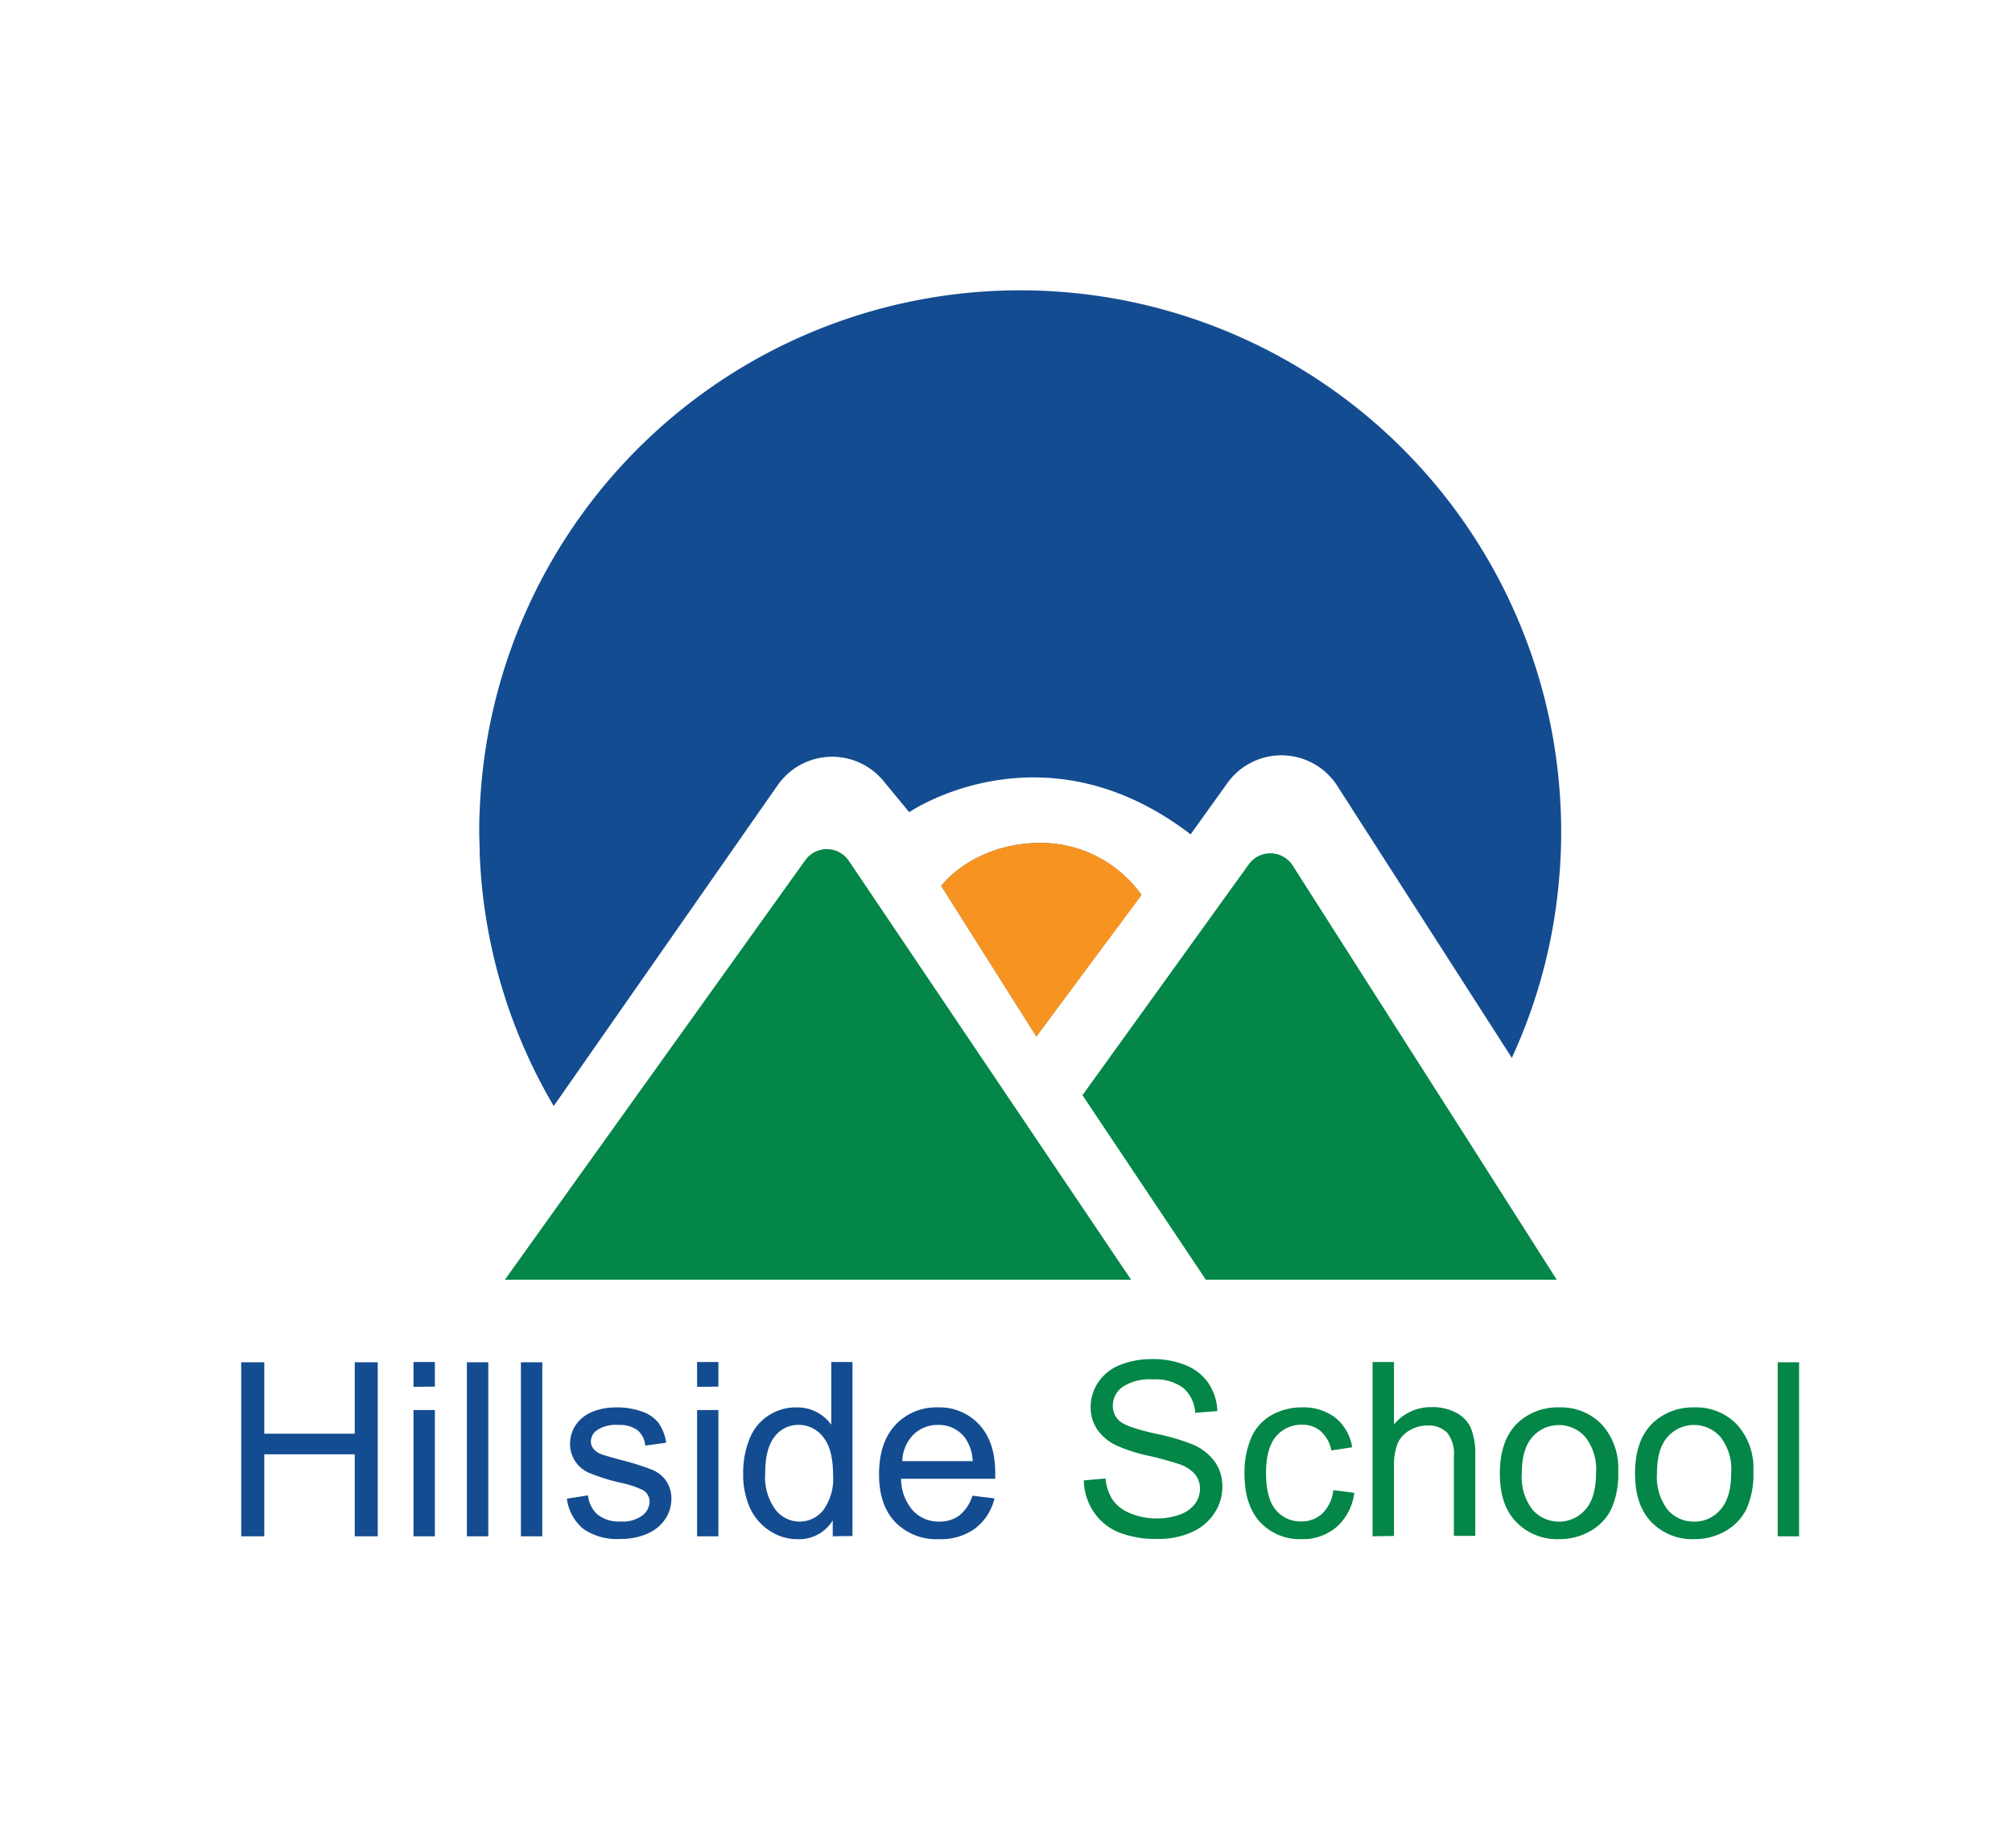 <svg id="Layer_1" data-name="Layer 1" xmlns="http://www.w3.org/2000/svg" viewBox="0 0 302.86 278.2"><defs><style>.cls-1,.cls-5{fill:#144c91;}.cls-2,.cls-3{fill:#038647;}.cls-3,.cls-4,.cls-5,.cls-6{fill-rule:evenodd;}.cls-4{fill:#606161;}.cls-6{fill:#f79421;}</style></defs><polygon class="cls-1" points="36.31 231.23 36.31 205.04 39.78 205.04 39.78 215.79 53.4 215.79 53.4 205.04 56.86 205.04 56.86 231.23 53.4 231.23 53.4 218.89 39.78 218.89 39.78 231.23 36.31 231.23"/><path class="cls-1" d="M62.24,231.23v-19h3.22v19Zm0-22.49V205h3.22v3.7Z"/><rect class="cls-1" x="70.28" y="205.04" width="3.22" height="26.19"/><rect class="cls-1" x="78.41" y="205.04" width="3.22" height="26.19"/><path class="cls-1" d="M85.33,225.57l3.18-.5A4.44,4.44,0,0,0,90,228a5.17,5.17,0,0,0,3.42,1,5,5,0,0,0,3.29-.91A2.69,2.69,0,0,0,97.78,226a2,2,0,0,0-1-1.72,14.1,14.1,0,0,0-3.28-1.09,30.07,30.07,0,0,1-4.91-1.54,4.71,4.71,0,0,1-2.78-4.35,5,5,0,0,1,.58-2.35,5.27,5.27,0,0,1,1.58-1.8,6.77,6.77,0,0,1,2-.94,9.94,9.94,0,0,1,2.78-.38,11,11,0,0,1,3.92.64,5.3,5.3,0,0,1,2.49,1.74,6.8,6.8,0,0,1,1.11,2.94l-3.14.43A3.46,3.46,0,0,0,96,215.29a4.57,4.57,0,0,0-2.9-.82,5.22,5.22,0,0,0-3.16.74,2.11,2.11,0,0,0-1,1.71,1.8,1.8,0,0,0,.39,1.13,2.89,2.89,0,0,0,1.24.85c.32.12,1.27.4,2.84.83a38.06,38.06,0,0,1,4.76,1.49,4.82,4.82,0,0,1,2.12,1.69,4.7,4.7,0,0,1,.77,2.75,5.46,5.46,0,0,1-.94,3,6.07,6.07,0,0,1-2.71,2.19,9.81,9.81,0,0,1-4,.78,8.88,8.88,0,0,1-5.64-1.54A7.1,7.1,0,0,1,85.33,225.57Z"/><path class="cls-1" d="M104.93,231.23v-19h3.21v19Zm0-22.49V205h3.21v3.7Z"/><path class="cls-1" d="M115.18,221.76a8.26,8.26,0,0,0,1.54,5.45,4.61,4.61,0,0,0,3.63,1.81,4.55,4.55,0,0,0,3.58-1.73A8,8,0,0,0,125.4,222c0-2.6-.5-4.5-1.5-5.72a4.62,4.62,0,0,0-3.7-1.82,4.44,4.44,0,0,0-3.58,1.75Q115.18,218,115.18,221.76Zm10.17,9.47v-2.39a5.9,5.9,0,0,1-5.31,2.82,7.47,7.47,0,0,1-4.17-1.25,8.24,8.24,0,0,1-3-3.49,12.22,12.22,0,0,1-1-5.16,13.5,13.5,0,0,1,.94-5.15,7.46,7.46,0,0,1,2.85-3.55,7.59,7.59,0,0,1,4.23-1.23,6.3,6.3,0,0,1,5.24,2.61V205h3.19v26.19Z"/><path class="cls-1" d="M135.82,219.92h10.6a6.48,6.48,0,0,0-1.22-3.59,4.92,4.92,0,0,0-4-1.86,5.12,5.12,0,0,0-3.73,1.49A5.84,5.84,0,0,0,135.82,219.92Zm10.56,5.2,3.32.41a8.07,8.07,0,0,1-2.91,4.52,8.78,8.78,0,0,1-5.43,1.61,8.65,8.65,0,0,1-6.6-2.56q-2.44-2.57-2.44-7.19c0-3.2.82-5.67,2.46-7.44a8.37,8.37,0,0,1,6.4-2.64,8.11,8.11,0,0,1,6.22,2.59q2.41,2.6,2.41,7.29c0,.19,0,.47,0,.86H135.64a7.27,7.27,0,0,0,1.77,4.78,5.26,5.26,0,0,0,4,1.67,4.93,4.93,0,0,0,3-.93A6.21,6.21,0,0,0,146.38,225.12Z"/><path class="cls-2" d="M163.14,222.82l3.27-.29a7.26,7.26,0,0,0,1.08,3.23,5.89,5.89,0,0,0,2.64,2,9.94,9.94,0,0,0,4,.78,9.69,9.69,0,0,0,3.5-.59,4.85,4.85,0,0,0,2.26-1.62,3.76,3.76,0,0,0,.74-2.24,3.43,3.43,0,0,0-.71-2.15,5.33,5.33,0,0,0-2.36-1.55,48.3,48.3,0,0,0-4.67-1.28,23.51,23.51,0,0,1-5-1.63,7.13,7.13,0,0,1-2.8-2.44,6,6,0,0,1-.92-3.26,6.68,6.68,0,0,1,1.13-3.71,7,7,0,0,1,3.28-2.62,12.64,12.64,0,0,1,4.81-.89,13.09,13.09,0,0,1,5.14.94,7.43,7.43,0,0,1,3.42,2.76,7.9,7.9,0,0,1,1.29,4.13l-3.33.25a5.34,5.34,0,0,0-1.81-3.75,7,7,0,0,0-4.57-1.27,7.32,7.32,0,0,0-4.58,1.15,3.45,3.45,0,0,0-1.44,2.78,3,3,0,0,0,1,2.32q1,.91,5.23,1.87a33.37,33.37,0,0,1,5.79,1.67,7.84,7.84,0,0,1,3.38,2.67,6.48,6.48,0,0,1,1.09,3.72,7.15,7.15,0,0,1-1.2,3.95,7.78,7.78,0,0,1-3.44,2.87,11.86,11.86,0,0,1-5,1,15.08,15.08,0,0,1-6-1,8.33,8.33,0,0,1-3.77-3.12A8.83,8.83,0,0,1,163.14,222.82Z"/><path class="cls-2" d="M200.7,224.28l3.16.41a8.23,8.23,0,0,1-2.65,5.12,7.76,7.76,0,0,1-5.25,1.85,8.18,8.18,0,0,1-6.26-2.54c-1.58-1.7-2.37-4.14-2.37-7.3a13.17,13.17,0,0,1,1-5.38,7.09,7.09,0,0,1,3.1-3.46,9.19,9.19,0,0,1,4.53-1.15,7.9,7.9,0,0,1,5.06,1.56,7.16,7.16,0,0,1,2.52,4.44l-3.13.48a5.23,5.23,0,0,0-1.58-2.87,4.07,4.07,0,0,0-2.74-1,5,5,0,0,0-4,1.74c-1,1.17-1.52,3-1.52,5.52s.49,4.4,1.46,5.55a4.77,4.77,0,0,0,3.83,1.74,4.53,4.53,0,0,0,3.16-1.16A5.79,5.79,0,0,0,200.7,224.28Z"/><path class="cls-2" d="M206.61,231.23V205h3.22v9.4a7.17,7.17,0,0,1,5.68-2.61,7.55,7.55,0,0,1,3.66.83,4.87,4.87,0,0,1,2.23,2.3,10.66,10.66,0,0,1,.67,4.25v12h-3.22v-12a5,5,0,0,0-1-3.51,3.88,3.88,0,0,0-3-1.1,5.17,5.17,0,0,0-2.69.74,4.17,4.17,0,0,0-1.8,2,9.36,9.36,0,0,0-.53,3.5v10.38Z"/><path class="cls-2" d="M229.07,221.74a8.09,8.09,0,0,0,1.59,5.46,5.29,5.29,0,0,0,8,0q1.59-1.81,1.59-5.55a7.83,7.83,0,0,0-1.6-5.34,5.3,5.3,0,0,0-8,0Q229.07,218.1,229.07,221.74Zm-3.3,0c0-3.51,1-6.11,2.93-7.8a8.8,8.8,0,0,1,6-2.11,8.5,8.5,0,0,1,6.4,2.56,9.74,9.74,0,0,1,2.48,7.09,12.59,12.59,0,0,1-1.09,5.76,7.8,7.8,0,0,1-3.2,3.26,9.37,9.37,0,0,1-4.59,1.16,8.55,8.55,0,0,1-6.44-2.55C226.58,227.4,225.77,225,225.77,221.74Z"/><path class="cls-2" d="M249.42,221.74A8.09,8.09,0,0,0,251,227.2a5.11,5.11,0,0,0,4,1.82,5.06,5.06,0,0,0,4-1.83q1.59-1.81,1.59-5.55a7.83,7.83,0,0,0-1.6-5.34,5.3,5.3,0,0,0-8,0Q249.42,218.1,249.42,221.74Zm-3.3,0c0-3.51,1-6.11,2.93-7.8a8.81,8.81,0,0,1,6-2.11,8.5,8.5,0,0,1,6.39,2.56,9.74,9.74,0,0,1,2.49,7.09,12.58,12.58,0,0,1-1.1,5.76,7.8,7.8,0,0,1-3.2,3.26,9.36,9.36,0,0,1-4.58,1.16,8.56,8.56,0,0,1-6.45-2.55C246.94,227.4,246.12,225,246.12,221.74Z"/><rect class="cls-2" x="267.59" y="205.04" width="3.22" height="26.19"/><path class="cls-3" d="M170.26,192.61H76l12.84-17.94,32.34-45.15a4,4,0,0,1,6.63.1Z"/><path class="cls-4" d="M171.8,134.68,156,156l-14.32-22.66s4.77-6.47,15-6.47A18.61,18.61,0,0,1,171.8,134.68Z"/><path class="cls-5" d="M235,125.21c0,2.25-.09,4.48-.28,6.67a80.38,80.38,0,0,1-7.15,27.34L201.31,118.3a10,10,0,0,0-16.57-.42l-5.52,7.7c-22.29-17.09-42.36-3.34-42.36-3.34l-3.88-4.7a10,10,0,0,0-15.92.64L83.35,166.47a80.75,80.75,0,0,1-11.14-38c0-1.07-.07-2.15-.07-3.24s0-2.17.07-3.24A81.42,81.42,0,0,1,234.76,119Q235,122.09,235,125.21Z"/><path class="cls-6" d="M156,156l-14.32-22.66s4.77-6.47,15-6.47a18.61,18.61,0,0,1,15.17,7.84Z"/><path class="cls-3" d="M234.33,192.61H181.51l-18.57-27.77,25-34.7a4,4,0,0,1,6.68.19l26.12,40.94Z"/></svg>